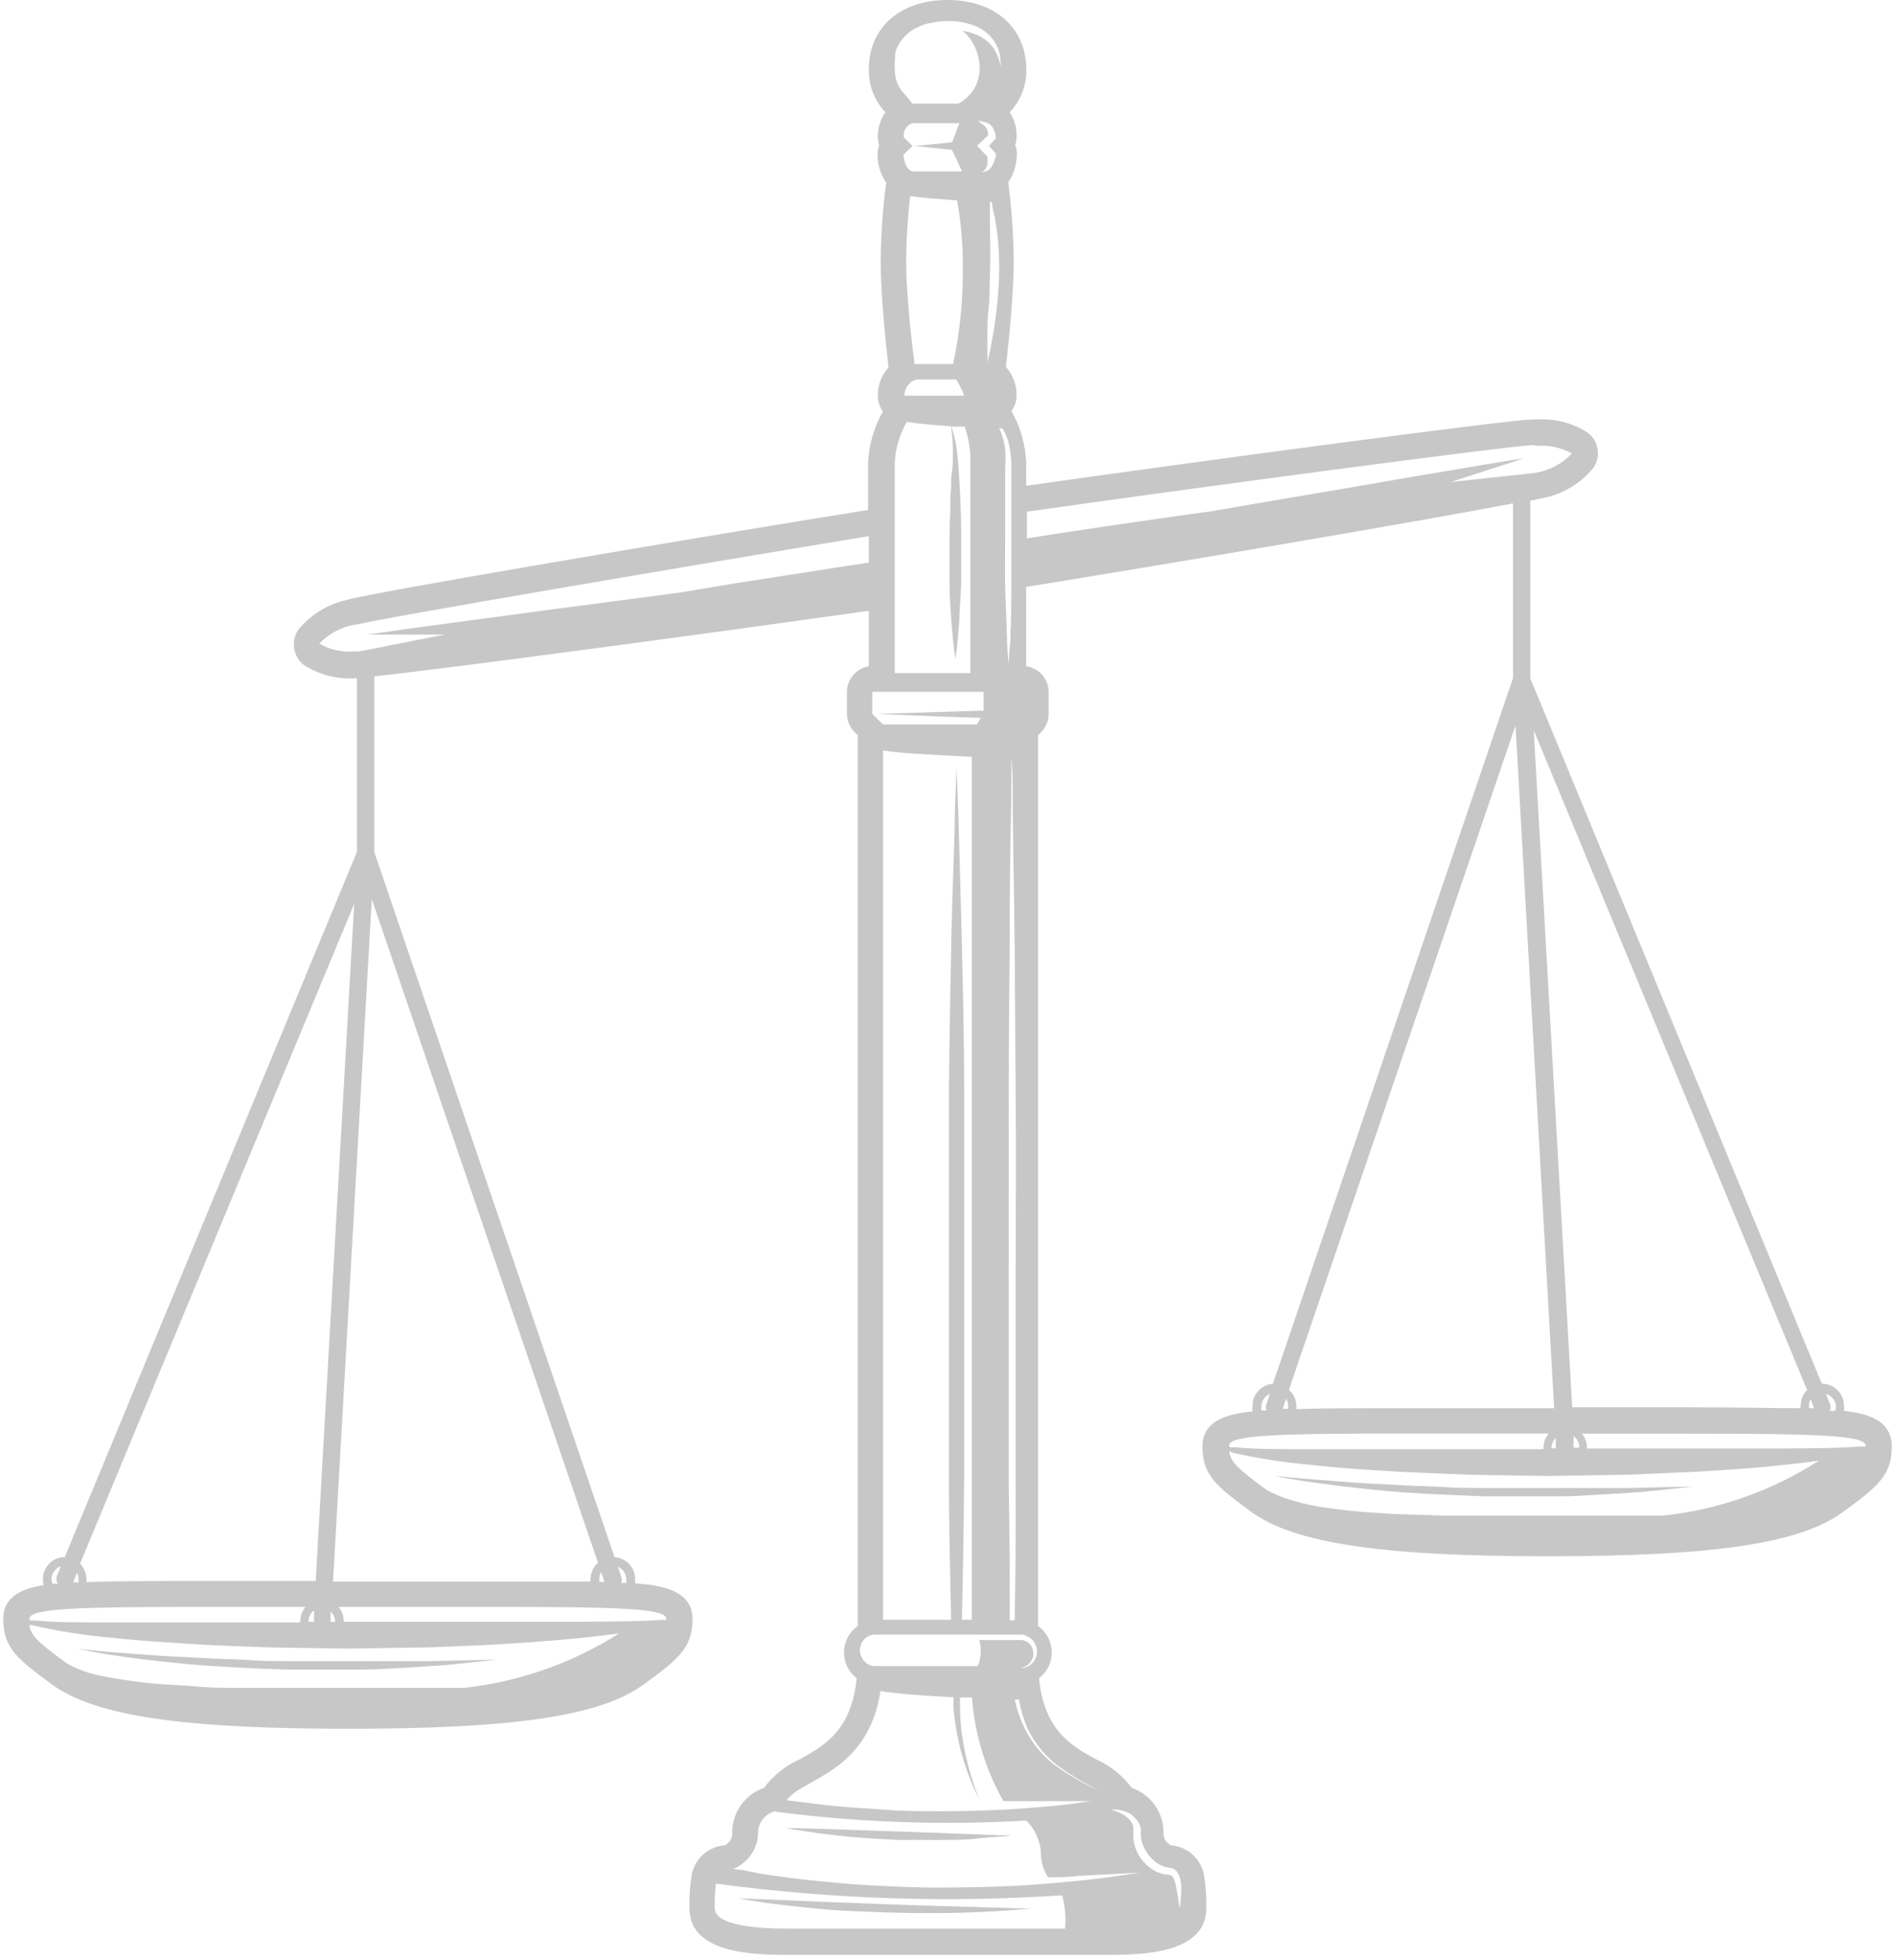 <svg width="294" height="304" viewBox="0 0 294 304" fill="none" xmlns="http://www.w3.org/2000/svg">
<path d="M127.4 284.388C129.03 284.572 130.937 284.825 133.003 284.985C135.07 285.146 137.252 285.284 139.433 285.376H142.717C143.796 285.376 144.876 285.376 145.909 285.376C147.953 285.376 149.882 285.376 151.535 285.169C153.189 284.963 154.544 284.917 155.508 284.848C156.473 284.779 157.001 284.664 157.001 284.664H155.508L151.512 284.503L139.479 284.067L127.446 283.654L123.473 283.539H121.958L123.45 283.814C124.507 283.929 125.747 284.182 127.4 284.388Z" fill="#747474" fill-opacity="0.4"/>
<path d="M137.252 296.605L141.523 296.72C142.924 296.72 144.302 296.72 145.634 296.72C148.32 296.72 150.823 296.605 152.959 296.514C155.095 296.422 156.886 296.261 158.126 296.169L160.078 295.985H158.126L152.959 295.825L145.657 295.618L137.298 295.342L128.939 295.021L121.659 294.722L114.54 294.424L116.469 294.768C117.709 294.952 119.454 295.25 121.59 295.48C123.726 295.71 126.183 296.008 128.87 296.215C131.557 296.422 134.404 296.491 137.252 296.605Z" fill="#747474" fill-opacity="0.4"/>
<path d="M286.083 218.826C286.106 218.566 286.106 218.305 286.083 218.045C286.083 217.131 285.72 216.255 285.074 215.609C284.428 214.963 283.552 214.6 282.638 214.6L237.421 105.222V77.665L239.488 77.228C242.491 76.609 245.195 74.99 247.158 72.636C247.77 71.786 248.024 70.73 247.865 69.695C247.706 68.66 247.147 67.728 246.309 67.101C243.964 65.588 241.193 64.871 238.409 65.058H237.651C233.655 65.172 187.13 71.373 159.205 75.346V71.671C159.082 68.885 158.295 66.169 156.909 63.749C157.435 63.055 157.718 62.208 157.713 61.337C157.736 59.705 157.146 58.124 156.059 56.905C156.496 53.093 157.276 45.607 157.276 40.463C157.235 36.385 156.951 32.313 156.427 28.269C157.238 27.063 157.699 25.656 157.759 24.204C157.804 23.626 157.718 23.045 157.506 22.505C157.644 22.09 157.713 21.656 157.713 21.219C157.767 19.869 157.398 18.536 156.656 17.407C157.502 16.52 158.164 15.476 158.605 14.333C159.046 13.19 159.258 11.972 159.228 10.747C159.205 4.317 154.36 0 146.989 0C139.617 0 134.795 4.317 134.795 10.747C134.765 11.972 134.977 13.19 135.418 14.333C135.859 15.476 136.521 16.52 137.367 17.407C136.571 18.542 136.16 19.902 136.195 21.288C136.195 21.725 136.264 22.159 136.402 22.574C136.19 23.114 136.104 23.695 136.149 24.273C136.209 25.725 136.67 27.132 137.481 28.338C136.957 32.382 136.673 36.454 136.632 40.532C136.632 45.676 137.412 53.162 137.849 56.974C136.762 58.193 136.172 59.774 136.195 61.406C136.194 62.272 136.467 63.117 136.976 63.818C135.601 66.242 134.814 68.956 134.68 71.74V79.089C107.398 83.475 57.91 91.857 54.007 93.005C51.002 93.621 48.297 95.24 46.337 97.598C45.727 98.45 45.472 99.507 45.626 100.544C45.781 101.58 46.332 102.517 47.163 103.155C49.52 104.661 52.295 105.377 55.086 105.199H55.384V132.113L10.053 241.491C9.15 241.497 8.285 241.861 7.648 242.502C7.012 243.143 6.654 244.009 6.654 244.913C6.652 245.232 6.698 245.55 6.792 245.855C3.577 246.337 0.5 247.554 0.5 251.09C0.5 255.683 2.796 257.337 8.032 261.241C14.692 266.086 27.988 268.13 53.961 268.13C79.933 268.13 93.183 266.155 99.889 261.241C105.263 257.337 107.444 255.568 107.444 251.09C107.444 246.612 102.461 245.855 98.534 245.579C98.558 245.358 98.558 245.134 98.534 244.913C98.536 244.046 98.206 243.212 97.613 242.58C97.019 241.948 96.207 241.567 95.342 241.514L58.071 132.159V104.9C68.589 103.798 109.58 98.31 134.795 94.727V103.339C133.851 103.495 132.993 103.98 132.372 104.706C131.75 105.433 131.405 106.355 131.396 107.312V110.71C131.404 111.78 131.833 112.803 132.59 113.558L133.072 114.04V252.193C132.427 252.647 131.897 253.247 131.527 253.944C131.156 254.641 130.955 255.416 130.939 256.205C130.924 256.994 131.094 257.776 131.437 258.488C131.779 259.199 132.285 259.819 132.911 260.299C132.085 268.474 127.813 270.817 124.001 272.906C121.832 273.873 119.949 275.384 118.536 277.293C117.1 277.788 115.854 278.716 114.97 279.951C114.085 281.185 113.606 282.663 113.599 284.182C113.632 284.595 113.54 285.009 113.335 285.369C113.131 285.729 112.822 286.02 112.45 286.203C111.109 286.302 109.846 286.877 108.891 287.824C107.935 288.771 107.349 290.029 107.238 291.37C107.013 292.89 106.92 294.426 106.962 295.962C106.962 303.196 117.457 303.196 122.509 303.196H171.606C176.658 303.196 187.153 303.196 187.153 295.962C187.194 294.426 187.102 292.89 186.877 291.37C186.762 290.03 186.174 288.776 185.219 287.829C184.264 286.883 183.005 286.306 181.664 286.203C181.292 286.02 180.984 285.729 180.779 285.369C180.575 285.009 180.483 284.595 180.516 284.182C180.509 282.663 180.03 281.185 179.145 279.951C178.261 278.716 177.014 277.788 175.579 277.293C174.166 275.384 172.283 273.873 170.113 272.906C166.301 270.817 162.007 268.474 161.203 260.299C161.83 259.819 162.336 259.199 162.678 258.488C163.021 257.776 163.191 256.994 163.176 256.205C163.16 255.416 162.959 254.641 162.588 253.944C162.218 253.247 161.688 252.647 161.043 252.193V114.04L161.525 113.558C162.276 112.8 162.697 111.777 162.696 110.71V107.312C162.689 106.341 162.332 105.405 161.691 104.675C161.05 103.946 160.168 103.471 159.205 103.339V91.03C182.468 87.264 220.956 80.742 234.735 78.078V105.176L197.487 214.623C196.604 214.688 195.78 215.093 195.189 215.752C194.598 216.412 194.286 217.275 194.318 218.16C194.284 218.411 194.284 218.666 194.318 218.918C190.62 219.262 186.556 220.249 186.556 224.337C186.556 228.93 188.852 230.583 194.111 234.487C200.771 239.31 214.067 241.377 240.039 241.377C266.012 241.377 279.262 239.402 285.968 234.487C291.318 230.583 293.5 228.815 293.5 224.337C293.5 220.249 289.665 219.216 286.083 218.826ZM110.889 295.939C110.853 294.674 110.914 293.407 111.073 292.15C128.872 294.544 146.866 295.152 164.786 293.964C165.248 295.645 165.404 297.396 165.245 299.131H122.394C116.768 299.131 110.889 298.534 110.889 295.939ZM135.323 110.71V107.312H152.592V110.228H152.178L145.588 110.435L135.989 110.733L145.588 111.124L152.178 111.353L151.535 112.364H136.999L135.323 110.71ZM55.063 96.932C58.668 95.944 106.962 87.746 134.795 83.153V87.264L129.788 88.022L113.3 90.594L105.814 91.857L98.741 92.798L85.123 94.59L64.8 97.322C62.32 97.644 60.391 97.965 59.059 98.126L57.038 98.424H59.082C60.414 98.424 62.389 98.424 64.869 98.424H69.002L63.606 99.481L57.842 100.629L55.614 101.042H54.994C53.091 101.197 51.186 100.773 49.529 99.825C51.011 98.279 52.951 97.248 55.063 96.886V96.932ZM138.813 71.74C138.933 69.516 139.579 67.352 140.696 65.425C142.602 65.746 145.151 65.953 147.586 66.114C147.575 66.221 147.575 66.329 147.586 66.435C147.773 67.82 147.857 69.217 147.838 70.615C147.838 71.487 147.838 72.429 147.654 73.439C147.471 74.45 147.654 75.506 147.471 76.609C147.471 78.905 147.333 81.201 147.31 83.498C147.31 84.669 147.31 85.794 147.31 87.011C147.31 88.228 147.31 89.308 147.31 90.387C147.31 92.683 147.494 94.635 147.609 96.381C147.861 99.894 148.229 102.237 148.229 102.237C148.229 102.237 148.573 99.94 148.826 96.381C148.826 94.635 149.078 92.592 149.124 90.387C149.124 89.285 149.124 88.159 149.124 87.011C149.124 85.84 149.124 84.715 149.124 83.498C149.124 78.905 148.872 74.151 148.55 70.615C148.411 69.179 148.118 67.763 147.677 66.389V66.16H149.652C150.207 67.709 150.509 69.337 150.548 70.982V104.395H138.813V71.74ZM138.813 8.497C138.934 7.928 139.152 7.385 139.456 6.889C140.13 5.677 141.189 4.724 142.465 4.179C143.191 3.835 143.965 3.603 144.761 3.491C145.518 3.348 146.287 3.272 147.057 3.261C148.636 3.236 150.202 3.549 151.65 4.179C152.884 4.743 153.9 5.695 154.544 6.889C154.807 7.362 154.993 7.874 155.095 8.405C155.18 8.805 155.226 9.213 155.233 9.622C155.262 9.874 155.262 10.128 155.233 10.38V10.655V10.403C155.208 10.147 155.162 9.893 155.095 9.645C155.014 9.272 154.891 8.91 154.727 8.566C154.543 8.117 154.304 7.693 154.016 7.303C153.291 6.363 152.31 5.654 151.191 5.259C150.588 5.039 149.965 4.878 149.331 4.777C152.247 7.073 153.694 13.273 148.688 16.075H141.523C140.559 14.513 138.813 13.778 138.813 10.655V10.472C138.787 10.22 138.787 9.966 138.813 9.714C138.806 9.306 138.837 8.899 138.905 8.497H138.813ZM238.409 69.145C240.309 68.997 242.21 69.413 243.874 70.339C242.412 71.88 240.498 72.918 238.409 73.302L236.342 73.554L230.509 74.174L225.044 74.771L228.994 73.485C231.29 72.751 233.242 72.13 234.505 71.717L236.434 71.074L234.413 71.396C233.104 71.625 231.175 71.901 228.718 72.337C223.804 73.141 216.8 74.335 208.418 75.805C204.215 76.517 199.668 77.275 194.869 78.101L187.98 79.295C185.499 79.617 182.973 79.984 180.401 80.352C175.051 81.132 169.516 81.913 163.913 82.786L159.32 83.498V79.364C187.428 75.368 234.229 69.145 237.904 69.03L238.409 69.145ZM148.849 19.106L147.7 22.069L145.404 22.298L141.936 22.643L145.404 23.01L147.7 23.24L149.262 26.593H141.799C140.329 26.593 140.168 24.02 140.168 24.02L141.569 22.62L140.214 21.288C140.156 20.833 140.251 20.372 140.484 19.977C140.717 19.582 141.074 19.276 141.5 19.106H148.849ZM154.36 33.803C154.885 36.836 155.1 39.913 155.003 42.989C154.877 46.03 154.555 49.06 154.039 52.06C153.832 53.3 153.602 54.356 153.464 55.022C153.327 55.688 153.189 56.124 153.189 56.124V54.976C153.189 54.264 153.189 53.231 153.189 51.991C153.189 50.751 153.189 49.304 153.373 47.766C153.556 46.227 153.533 44.574 153.579 42.943C153.717 39.682 153.579 36.421 153.579 33.941C153.579 32.908 153.579 32.035 153.579 31.346H153.924C153.901 31.966 154.084 32.793 154.36 33.803ZM140.329 61.36C140.312 60.788 140.493 60.227 140.84 59.772C141.186 59.316 141.679 58.993 142.235 58.857H148.343C148.842 59.65 149.264 60.488 149.606 61.36H140.421H140.329ZM152.064 19.037C151.993 18.984 151.937 18.913 151.903 18.831C151.886 18.795 151.878 18.755 151.878 18.716C151.878 18.676 151.886 18.637 151.903 18.601C152.041 18.877 152.385 18.808 152.684 18.899C153.027 18.971 153.349 19.12 153.625 19.336C153.91 19.581 154.124 19.898 154.245 20.254C154.387 20.581 154.465 20.932 154.475 21.288V21.471L154.268 21.701C153.993 22.023 153.694 22.321 153.418 22.62L154.314 23.607L154.498 23.837V24.067C154.467 24.375 154.39 24.677 154.268 24.962C154.171 25.252 154.04 25.529 153.878 25.789C153.711 26.066 153.484 26.302 153.212 26.478C153.067 26.551 152.912 26.605 152.753 26.639C152.6 26.662 152.445 26.662 152.293 26.639C152.549 26.567 152.77 26.403 152.913 26.179C153.042 25.974 153.135 25.749 153.189 25.513C153.202 25.268 153.202 25.023 153.189 24.778C153.2 24.625 153.2 24.472 153.189 24.319L152.064 23.102L151.581 22.62L152.064 22.16L153.281 21.012C153.325 20.622 153.244 20.229 153.051 19.887C152.916 19.66 152.727 19.471 152.5 19.336L152.064 19.037ZM148.481 31.07C149.13 34.693 149.43 38.368 149.377 42.047C149.395 46.895 148.887 51.731 147.861 56.469H141.89C141.408 52.818 140.582 45.423 140.582 40.532C140.608 37.155 140.815 33.782 141.202 30.427C143.337 30.703 145.955 30.91 148.435 31.07H148.481ZM150.778 117.393V251.228H149.239C149.4 244.477 149.515 236.876 149.583 228.792C149.583 224.199 149.583 219.216 149.583 214.279V199.283C149.583 194.277 149.583 189.248 149.583 184.311C149.583 179.373 149.583 174.482 149.583 169.774C149.583 160.359 149.354 151.587 149.17 144.054C148.986 136.522 148.78 130.276 148.665 125.844L148.412 118.954L148.137 125.844C148.137 130.23 147.792 136.522 147.632 144.054C147.471 151.587 147.31 160.359 147.218 169.774C147.218 174.367 147.218 179.35 147.218 184.311C147.218 189.271 147.218 194.277 147.218 199.283C147.218 204.289 147.218 209.341 147.218 214.279C147.218 219.216 147.218 224.084 147.218 228.792C147.218 236.876 147.425 244.477 147.563 251.228H136.999V116.405C140.329 116.911 145.978 117.117 150.801 117.393H150.778ZM157.116 123.134C157.116 127.727 157.253 134.272 157.368 142.148C157.483 150.025 157.483 159.188 157.575 169.016C157.667 178.845 157.575 189.34 157.575 199.834C157.575 210.329 157.575 220.824 157.575 230.652C157.575 237.978 157.575 244.913 157.414 251.32H156.656C156.656 245.005 156.656 238.07 156.496 230.652C156.496 220.824 156.496 210.329 156.496 199.834C156.496 189.34 156.496 178.868 156.496 169.016C156.496 159.165 156.656 150.002 156.656 142.148C156.656 134.295 156.84 127.704 156.909 123.134C156.909 120.677 156.909 118.794 156.909 117.577C157.07 118.794 157.093 120.677 157.139 123.134H157.116ZM156.794 97.391C156.794 99.274 156.611 100.859 156.542 101.984C156.473 103.109 156.542 103.729 156.542 103.729C156.542 103.729 156.542 103.109 156.404 101.984C156.266 100.859 156.22 99.297 156.174 97.391C156.128 95.485 155.99 93.257 155.945 90.892C155.899 88.527 155.945 85.978 155.945 83.452C155.945 80.926 155.945 78.4 155.945 76.011C155.945 74.84 155.945 73.715 155.945 72.59C156.026 71.596 156.026 70.598 155.945 69.604C155.799 68.508 155.489 67.44 155.026 66.435H155.531C156.093 67.366 156.475 68.394 156.656 69.467C156.834 70.498 156.919 71.543 156.909 72.59C156.909 73.692 156.909 74.886 156.909 76.011C156.909 78.308 156.909 80.926 156.909 83.452C156.909 85.978 156.909 88.527 156.909 90.892C156.909 93.257 156.886 95.485 156.817 97.391H156.794ZM134.106 254.213C134.494 253.85 134.982 253.611 135.506 253.525C136.104 253.525 136.494 253.525 137.022 253.525C138.032 253.525 139.066 253.525 140.168 253.525C142.465 253.525 144.761 253.525 147.057 253.525C149.354 253.525 151.65 253.525 153.947 253.525C155.026 253.525 156.082 253.525 157.093 253.525C157.598 253.525 158.034 253.525 158.585 253.525C159.118 253.606 159.614 253.846 160.009 254.213C160.302 254.473 160.533 254.796 160.683 255.158C160.834 255.519 160.9 255.91 160.878 256.301C160.856 256.692 160.746 257.073 160.556 257.416C160.365 257.758 160.1 258.053 159.78 258.278C159.441 258.517 159.044 258.66 158.631 258.691H158.218C158.742 258.651 159.237 258.432 159.619 258.071C160.041 257.695 160.297 257.167 160.331 256.602C160.352 256.257 160.289 255.913 160.15 255.597C160.01 255.281 159.796 255.004 159.527 254.788C159.231 254.551 158.871 254.408 158.494 254.374C158.126 254.374 157.575 254.374 157.093 254.374H153.947H151.926C152.09 254.941 152.168 255.529 152.155 256.12C152.177 256.91 152.02 257.695 151.696 258.416H135.621C135.216 258.38 134.828 258.238 134.496 258.003C133.948 257.615 133.57 257.031 133.44 256.372C133.381 255.985 133.41 255.59 133.525 255.217C133.641 254.843 133.839 254.5 134.106 254.213ZM159.366 267.992C160.545 270.464 162.33 272.597 164.556 274.192C166.031 275.215 167.564 276.151 169.149 276.994C169.702 277.303 170.238 277.64 170.756 278.004C170.756 278.004 170.205 277.637 169.126 277.063C167.544 276.265 166.011 275.376 164.533 274.399C162.198 272.842 160.307 270.706 159.045 268.199C158.313 266.743 157.773 265.2 157.437 263.606H158.08C158.332 265.072 158.748 266.504 159.32 267.877L159.366 267.992ZM175.717 281.656C176.219 282.014 176.609 282.508 176.842 283.079L177.003 283.585V284.021V284.917C177.174 286.057 177.668 287.125 178.426 287.994C178.815 288.43 179.264 288.809 179.758 289.119C180.217 289.396 180.723 289.583 181.251 289.67C181.682 289.668 182.098 289.823 182.422 290.107C182.687 290.369 182.884 290.692 182.996 291.048C183.169 291.598 183.261 292.171 183.272 292.747C183.269 293.515 183.223 294.282 183.134 295.044C183.134 295.618 182.996 295.939 182.996 295.939C182.996 295.939 182.996 295.618 182.859 295.044C182.777 294.272 182.654 293.506 182.491 292.747C182.41 292.266 182.271 291.795 182.078 291.347C181.998 291.157 181.872 290.992 181.71 290.864C181.527 290.75 181.527 290.864 181.182 290.75C180.456 290.717 179.747 290.512 179.115 290.152C178.489 289.792 177.923 289.334 177.439 288.798C176.959 288.252 176.571 287.631 176.291 286.96C176.03 286.324 175.874 285.649 175.832 284.963C175.832 284.641 175.832 284.342 175.832 284.044V283.608V283.286C175.698 282.853 175.462 282.459 175.143 282.138C174.605 281.619 173.963 281.22 173.26 280.967C172.974 280.853 172.683 280.753 172.387 280.668C172.693 280.643 173 280.643 173.305 280.668C174.155 280.754 174.969 281.054 175.671 281.541L175.717 281.656ZM136.678 262.297C139.341 262.733 143.705 263.032 147.93 263.238V264.938C148.3 269.311 149.411 273.59 151.214 277.591C151.719 278.67 152.018 279.221 152.018 279.221C152.018 279.221 151.765 278.647 151.352 277.545C150.782 275.952 150.306 274.326 149.928 272.677C149.308 270.135 148.977 267.531 148.94 264.915C148.94 264.387 148.94 263.835 148.94 263.284H150.801C151.216 268.936 152.879 274.426 155.669 279.359H161.915H167.197H169.218L167.22 279.658C165.957 279.796 164.143 280.048 161.961 280.232C159.78 280.416 157.208 280.622 154.475 280.737C151.742 280.852 148.803 280.921 145.886 280.921C142.97 280.921 140.03 280.921 137.298 280.691C134.565 280.462 131.993 280.37 129.811 280.14C128.089 279.979 126.596 279.796 125.425 279.635C124.254 279.474 123.129 279.359 122.049 279.221C124.507 275.731 134.611 275.111 136.632 262.182L136.678 262.297ZM120.442 281.013C133.293 282.669 146.27 283.122 159.205 282.368C160.609 283.729 161.432 285.58 161.502 287.535C161.516 288.821 161.89 290.078 162.581 291.163C164.189 291.163 165.704 291.163 167.174 290.956L176.75 290.451L174.132 290.864C172.479 291.094 170.09 291.438 167.243 291.714C164.395 291.99 161.043 292.311 157.437 292.495C153.832 292.678 149.997 292.747 146.162 292.77C142.327 292.793 138.469 292.587 134.863 292.403C131.258 292.219 127.974 291.852 125.058 291.553C122.141 291.255 119.822 290.864 118.168 290.635L115.321 290.084H115.459L113.736 289.877C114.892 289.417 115.882 288.619 116.575 287.586C117.267 286.552 117.631 285.334 117.617 284.09C117.659 283.325 117.955 282.595 118.459 282.017C118.962 281.439 119.644 281.045 120.396 280.898L120.442 281.013ZM92.977 244.913C92.986 244.534 93.088 244.163 93.275 243.834L93.803 245.349H93C92.978 245.205 92.971 245.059 92.977 244.913ZM4.542 251.09C4.542 249.414 12.189 249.23 32.099 249.23H47.393C46.858 249.875 46.573 250.69 46.589 251.527C46.591 251.565 46.591 251.603 46.589 251.642H44.132C40.871 251.642 37.656 251.642 34.533 251.642H17.539C12.556 251.642 8.354 251.641 5.529 251.343H4.657L4.542 251.09ZM12.189 244.913C12.211 245.088 12.211 245.266 12.189 245.441H11.339L11.936 243.949C12.1 244.244 12.186 244.575 12.189 244.913ZM47.875 251.435C47.876 251.108 47.953 250.787 48.101 250.496C48.248 250.205 48.462 249.952 48.725 249.758V251.343C48.725 251.343 48.725 251.481 48.725 251.55H47.944L47.875 251.435ZM52.055 251.55H51.297V249.942C51.508 250.139 51.676 250.377 51.791 250.642C51.905 250.907 51.964 251.192 51.963 251.481C51.963 251.481 52.055 251.504 52.055 251.55ZM5.3 252.147C9.249 253.033 13.254 253.655 17.287 254.007C19.79 254.282 22.5 254.512 25.347 254.696C28.195 254.879 31.226 255.109 34.349 255.224C37.472 255.339 40.687 255.522 43.971 255.545L53.915 255.706L63.858 255.545C67.142 255.545 70.38 255.339 73.48 255.224C76.58 255.109 79.635 254.902 82.482 254.696C85.33 254.489 88.062 254.259 90.543 254.007C92.517 253.8 94.378 253.57 96.054 253.341C88.772 257.973 80.522 260.864 71.942 261.792H70.127H62.159C59.472 261.792 56.693 261.792 53.915 261.792C51.136 261.792 48.38 261.792 45.67 261.792H37.702C35.13 261.792 32.627 261.792 30.262 261.562C27.896 261.332 25.669 261.309 23.648 261.103C21.627 260.896 19.744 260.643 18.091 260.368C16.682 260.158 15.286 259.866 13.911 259.495C13.021 259.228 12.153 258.89 11.316 258.485L10.421 258.026C5.667 254.581 4.748 253.593 4.565 252.009L5.3 252.147ZM103.311 251.251H102.415C99.544 251.481 95.388 251.504 90.428 251.527H73.411C70.311 251.527 67.096 251.527 63.812 251.527H53.318V251.412C53.323 250.611 53.037 249.836 52.514 249.23H75.823C95.641 249.23 103.38 249.414 103.38 251.09L103.311 251.251ZM41.147 245.212H31.961C23.763 245.212 17.769 245.212 13.406 245.395C13.418 245.242 13.418 245.089 13.406 244.936C13.403 244.034 13.049 243.17 12.418 242.525L54.948 140.196L48.977 245.212H41.147ZM7.986 244.913C7.987 244.47 8.13 244.038 8.395 243.683C8.66 243.327 9.032 243.066 9.456 242.938L8.836 244.408C8.762 244.607 8.736 244.821 8.759 245.033C8.783 245.244 8.857 245.447 8.974 245.625H8.147C8.046 245.401 7.992 245.159 7.986 244.913ZM97.156 244.913C97.191 245.111 97.191 245.313 97.156 245.51H96.376C96.503 245.201 96.503 244.854 96.376 244.546L95.87 243.007C96.244 243.169 96.564 243.434 96.792 243.772C97.019 244.11 97.146 244.506 97.156 244.913ZM92.77 242.364C92.413 242.687 92.127 243.08 91.93 243.519C91.732 243.957 91.627 244.432 91.622 244.913C91.609 245.043 91.609 245.174 91.622 245.303C87.58 245.303 82.436 245.303 75.777 245.303H51.664L57.681 139.439L92.77 242.364ZM190.689 224.222C190.689 222.546 198.359 222.339 218.246 222.339H240.269C239.734 222.984 239.449 223.799 239.465 224.636C239.465 224.636 239.465 224.636 239.465 224.773H230.28C226.996 224.773 223.781 224.773 220.681 224.773H203.664C198.704 224.773 194.478 224.773 191.677 224.475H190.781L190.689 224.222ZM289.435 224.36H288.54C285.669 224.59 281.65 224.636 276.552 224.659H259.559C256.436 224.659 253.221 224.659 249.96 224.659H246.217C246.246 223.819 245.959 223 245.413 222.362H261.901C281.719 222.362 289.458 222.569 289.458 224.245L289.435 224.36ZM240.728 224.544C240.73 224.261 240.788 223.982 240.898 223.722C241.008 223.461 241.169 223.226 241.371 223.028V224.636H240.636L240.728 224.544ZM244.908 224.544H244.127C244.127 224.544 244.127 224.544 244.127 224.36V222.73C244.396 222.924 244.615 223.18 244.766 223.475C244.918 223.77 244.998 224.097 245 224.429C244.986 224.508 244.963 224.585 244.931 224.659L244.908 224.544ZM281.444 218.412H280.663C280.651 218.259 280.651 218.106 280.663 217.953C280.666 217.626 280.744 217.303 280.893 217.012L281.444 218.412ZM279.308 218.412C275.06 218.412 269.434 218.275 261.947 218.275H243.92L237.95 113.259L280.365 215.588C279.758 216.201 279.405 217.022 279.377 217.884C279.34 218.073 279.324 218.266 279.331 218.458L279.308 218.412ZM235.125 112.524L241.119 218.412H218.155C210.875 218.412 205.341 218.412 201.138 218.55C201.149 218.413 201.149 218.274 201.138 218.137C201.136 217.65 201.03 217.168 200.828 216.725C200.626 216.282 200.333 215.886 199.967 215.565L235.125 112.524ZM199.002 218.481L199.531 216.943C199.743 217.271 199.855 217.654 199.852 218.045C199.863 218.198 199.863 218.351 199.852 218.504H199.025L199.002 218.481ZM191.447 225.37C195.408 226.234 199.419 226.848 203.457 227.208C205.938 227.483 208.647 227.736 211.518 227.92C214.388 228.103 217.374 228.31 220.497 228.425C223.62 228.54 226.858 228.723 230.119 228.769L240.062 228.93L250.029 228.769C253.29 228.769 256.528 228.54 259.651 228.425C262.774 228.31 265.782 228.103 268.653 227.92C271.523 227.736 274.21 227.483 276.713 227.208C278.688 227.001 280.525 226.794 282.202 226.542C274.938 231.223 266.681 234.14 258.089 235.061H256.298H248.329C245.62 235.061 242.841 235.061 240.062 235.061C237.284 235.061 234.551 235.061 231.841 235.061H223.85L216.432 234.832C214.136 234.671 211.839 234.556 209.796 234.349C207.752 234.143 205.892 233.89 204.238 233.615C202.825 233.357 201.429 233.012 200.059 232.581C199.17 232.309 198.302 231.972 197.464 231.571L196.568 231.134C191.838 227.667 190.896 226.679 190.735 225.095L191.447 225.37ZM284.842 218.16C284.843 218.389 284.796 218.616 284.705 218.826H283.878C283.964 218.646 284.008 218.45 284.008 218.252C284.008 218.053 283.964 217.857 283.878 217.677L283.281 216.208C283.715 216.325 284.101 216.577 284.381 216.928C284.662 217.279 284.824 217.711 284.842 218.16ZM195.696 218.16C195.698 217.739 195.826 217.328 196.063 216.98C196.3 216.632 196.636 216.363 197.027 216.208L196.499 217.723C196.363 218.054 196.363 218.426 196.499 218.757H195.719C195.681 218.56 195.673 218.359 195.696 218.16Z" fill="#747474" fill-opacity="0.4"/>
<path d="M207.821 230.469C210.852 230.813 214.411 231.249 218.224 231.502C220.13 231.64 222.104 231.732 224.102 231.823C226.1 231.915 228.144 231.984 230.188 232.076H236.273H242.175C244.081 232.076 245.918 231.938 247.664 231.846C249.409 231.755 251.085 231.64 252.601 231.548C255.655 231.364 258.181 231.043 259.949 230.859L262.751 230.56L252.578 230.79C251.039 230.79 249.386 230.79 247.641 230.79H242.152H236.273H230.211C228.19 230.79 226.146 230.79 224.148 230.652C222.15 230.514 220.198 230.514 218.292 230.4C214.48 230.216 210.921 230.032 207.89 229.78C204.858 229.527 202.309 229.366 200.541 229.183L197.762 228.907C197.762 228.907 198.75 229.137 200.495 229.435C202.24 229.734 204.881 230.101 207.821 230.469Z" fill="#747474" fill-opacity="0.4"/>
<path d="M22.178 257.36C25.209 257.704 28.769 258.14 32.581 258.37C34.487 258.508 36.462 258.6 38.46 258.714C40.458 258.829 42.502 258.875 44.545 258.944H50.631H56.533C58.439 258.944 60.276 258.783 62.044 258.714C63.812 258.646 65.443 258.485 66.958 258.393C70.013 258.232 72.539 257.888 74.33 257.727L77.109 257.406L66.935 257.635C65.397 257.635 63.743 257.635 61.998 257.635H56.51H50.631H44.568C42.547 257.635 40.504 257.635 38.506 257.474C36.508 257.314 34.556 257.337 32.65 257.222C28.838 257.038 25.301 256.854 22.247 256.625C19.193 256.395 16.667 256.211 14.899 256.028L12.12 255.729C12.12 255.729 13.107 255.959 14.876 256.28C16.644 256.602 19.147 256.992 22.178 257.36Z" fill="#747474" fill-opacity="0.4"/>
</svg>
